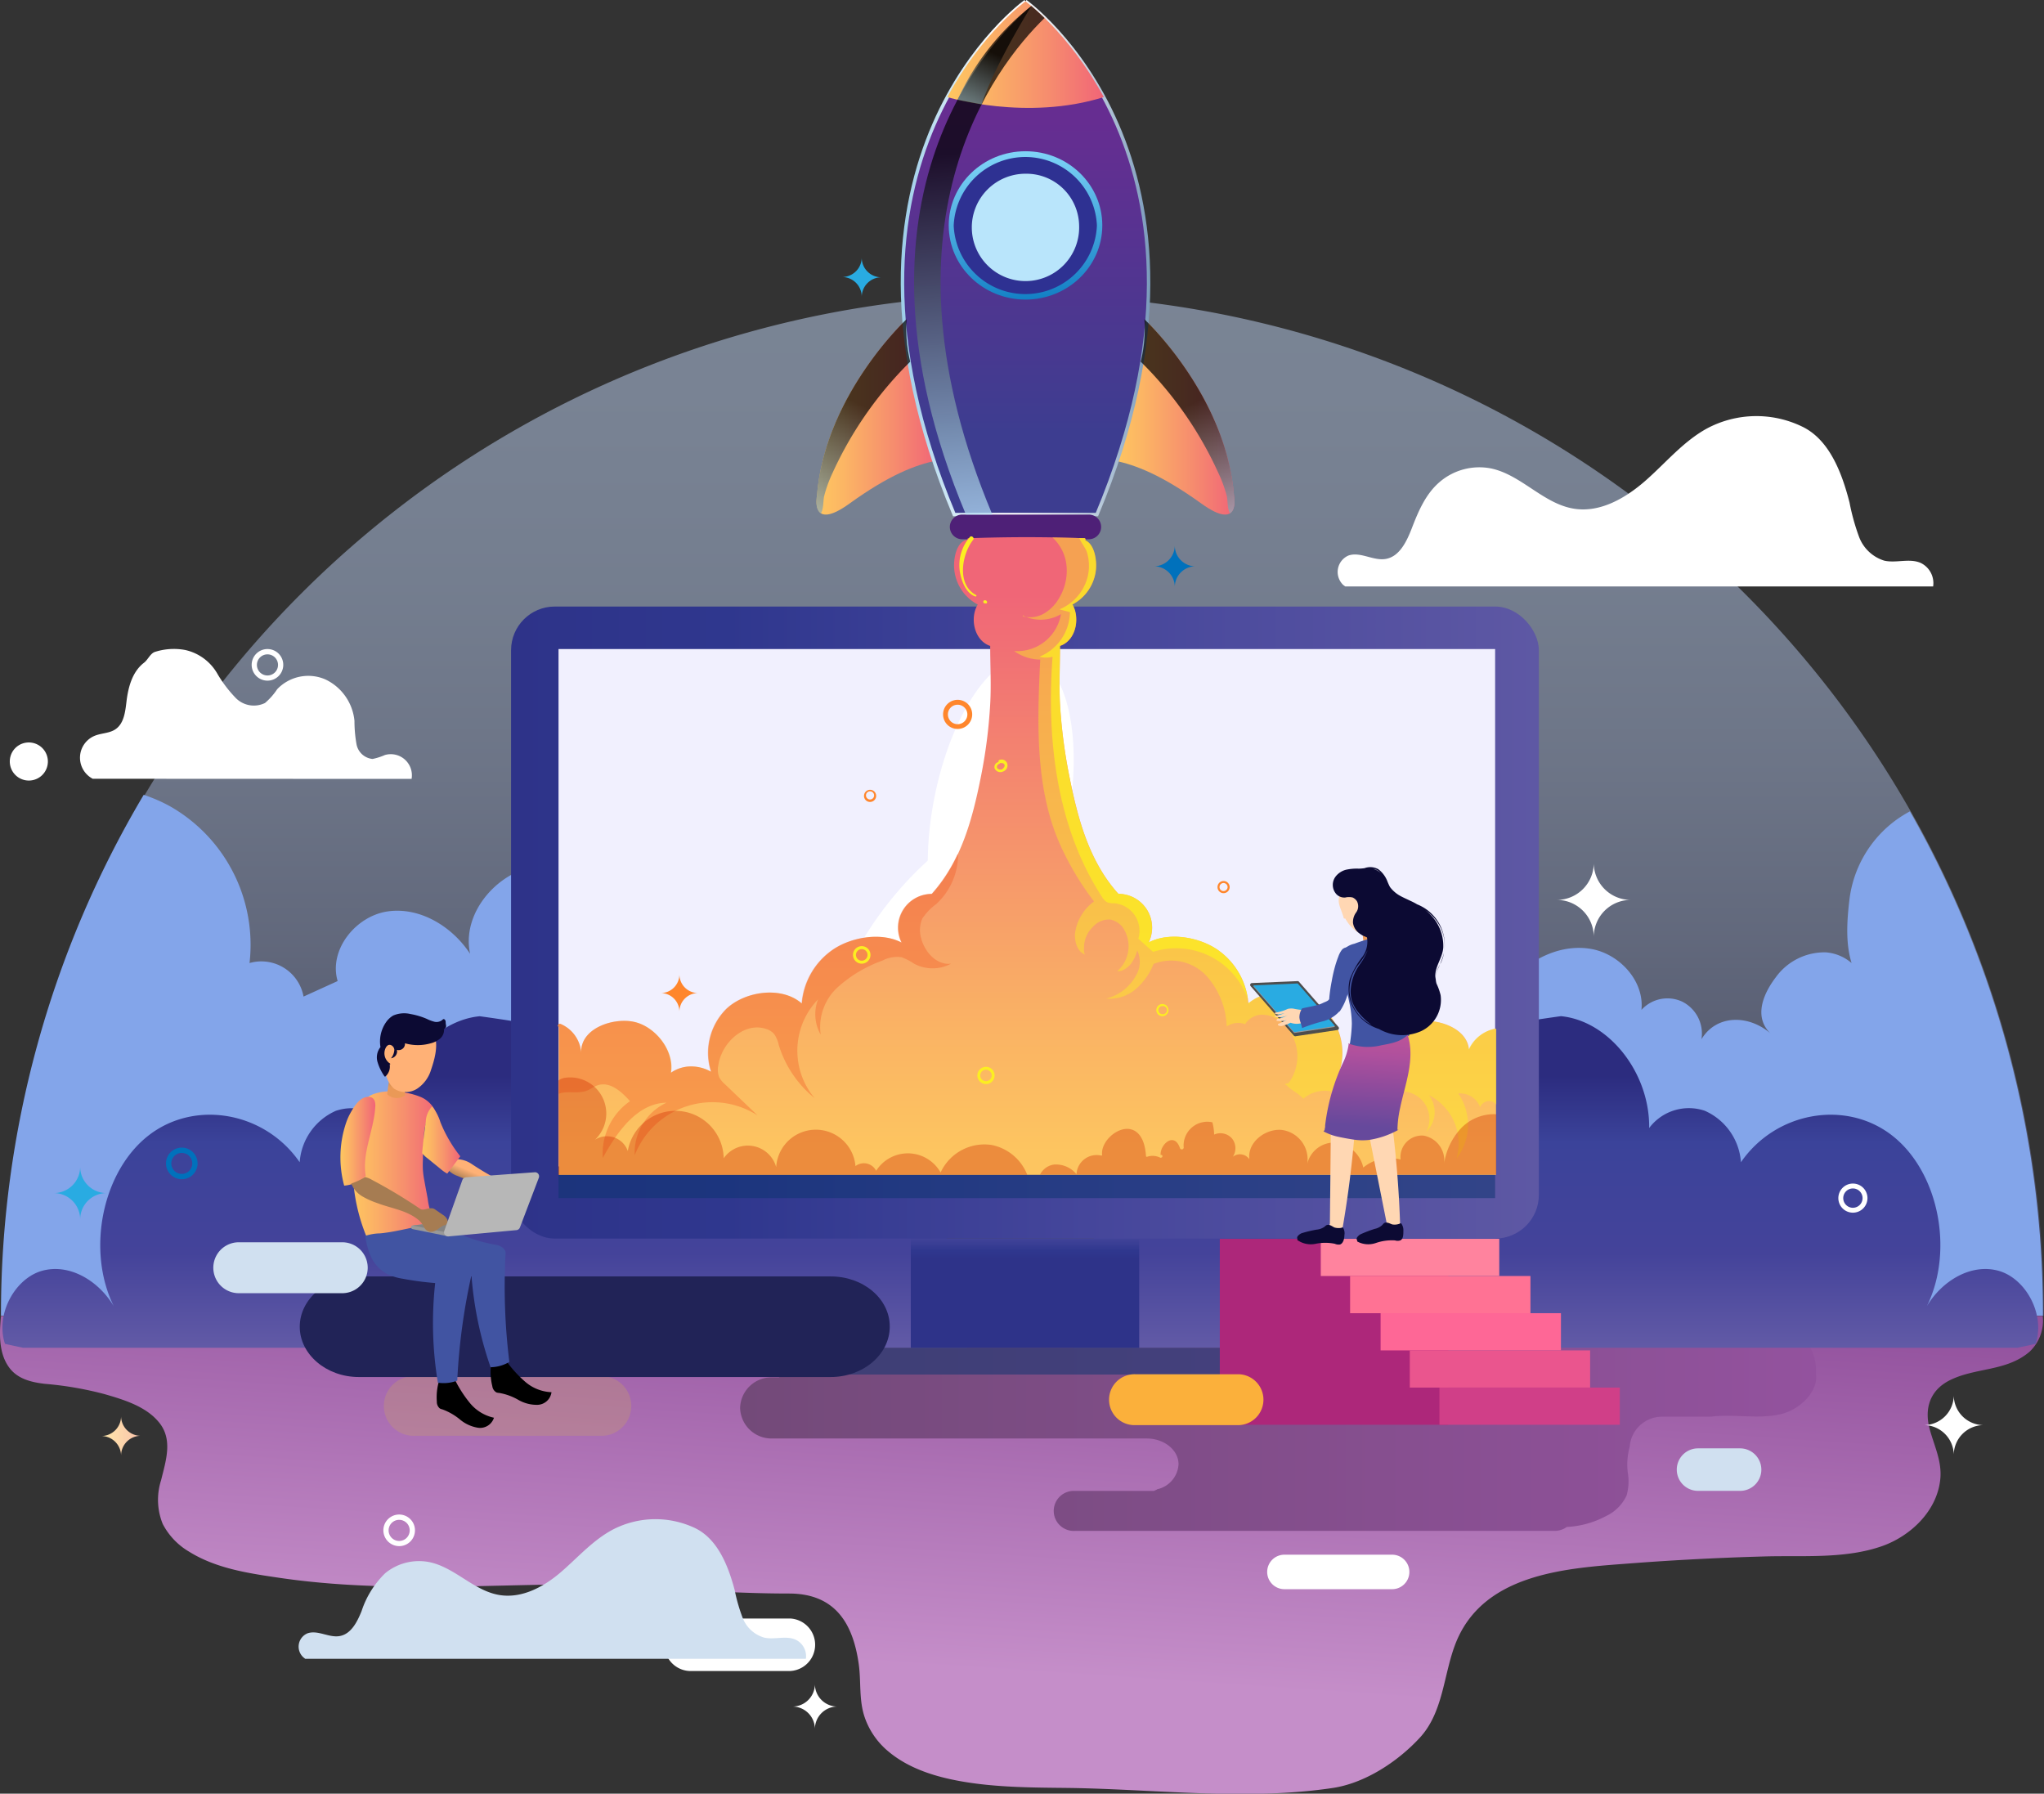 <svg xmlns="http://www.w3.org/2000/svg" xmlns:xlink="http://www.w3.org/1999/xlink" viewBox="0 0 296.28 259.97"><rect x="0" y="0" width="296.28" height="259.97" fill="#333333" stroke="none"/><defs><style>.cls-1{isolation:isolate;}.cls-2{opacity:0.48;fill:url(#linear-gradient);}.cls-3{fill:#83a5ea;}.cls-4{fill:url(#linear-gradient-2);}.cls-5{fill:url(#linear-gradient-3);}.cls-6{fill:url(#linear-gradient-4);}.cls-7{fill:url(#linear-gradient-5);}.cls-8{fill:#fff;}.cls-9{fill:#c69c6d;opacity:0.35;}.cls-10{fill:#29abe2;}.cls-11{fill:#0071bc;}.cls-12{fill:url(#linear-gradient-6);}.cls-13{fill:#d0e0f0;}.cls-14{fill:url(#linear-gradient-7);}.cls-15{fill:#0d3570;opacity:0.52;}.cls-16{fill:url(#linear-gradient-8);}.cls-17{fill:#f1f0fe;}.cls-18{fill:#212357;}.cls-19{fill:#4154a2;}.cls-20{fill:url(#New_Gradient_Swatch_4);}.cls-21{fill:url(#New_Gradient_Swatch_copy_6);}.cls-22{fill:url(#New_Gradient_Swatch_copy_6-2);}.cls-23{fill:url(#New_Gradient_Swatch_copy_6-3);}.cls-24{fill:url(#New_Gradient_Swatch_5);}.cls-25{fill:#ffb176;}.cls-26{fill:#0c0a33;}.cls-27{fill:#999;}.cls-28{fill:#848484;}.cls-29{fill:url(#New_Gradient_Swatch_4-2);}.cls-30{fill:#b7b7b7;}.cls-31{fill:#ad277a;}.cls-32{fill:#ff839e;}.cls-33{fill:#ff7294;}.cls-34{fill:#fe6796;}.cls-35{fill:#ea558e;}.cls-36{fill:#d03f88;}.cls-37{fill:#fbb03b;}.cls-38,.cls-39{mix-blend-mode:multiply;}.cls-38{fill:url(#radial-gradient);}.cls-39{fill:url(#radial-gradient-2);}.cls-40{fill:url(#New_Gradient_Swatch_copy_6-4);}.cls-41{fill:url(#New_Gradient_Swatch_copy_6-5);}.cls-42{stroke-miterlimit:10;stroke-width:0.5px;fill:url(#linear-gradient-9);stroke:url(#Sky_8);}.cls-43{fill:url(#linear-gradient-10);}.cls-44{fill:#4e2077;}.cls-45{fill:url(#New_Gradient_Swatch_copy_6-6);}.cls-46{fill:#2e3192;}.cls-47{fill:#b9e5fb;}.cls-48,.cls-49,.cls-50,.cls-51{mix-blend-mode:screen;opacity:0.71;}.cls-48{fill:url(#linear-gradient-11);}.cls-49{fill:url(#linear-gradient-12);}.cls-50{fill:url(#linear-gradient-13);}.cls-51{fill:url(#linear-gradient-14);}.cls-52{fill:url(#linear-gradient-15);}.cls-53{opacity:0.43;}.cls-54,.cls-59{fill:#fcee21;}.cls-55{fill:#f15a24;}.cls-55,.cls-57{opacity:0.37;}.cls-56{fill:#ff862c;}.cls-57{fill:#ce2c00;}.cls-58{fill:none;}.cls-59{opacity:0.74;}.cls-60{fill:#4d4d4d;}.cls-61{fill:url(#New_Gradient_Swatch_3);}.cls-62{fill:#ffd7b3;}.cls-63{fill:url(#New_Gradient_Swatch_5-2);}.cls-64{fill:#4154a3;}.cls-65{fill:url(#linear-gradient-16);}</style><linearGradient id="linear-gradient" x1="148.28" y1="23.25" x2="148.28" y2="217.74" gradientUnits="userSpaceOnUse"><stop offset="0.02" stop-color="#c7ddff"/><stop offset="0.17" stop-color="#c4d9fc"/><stop offset="0.31" stop-color="#bacef2"/><stop offset="0.45" stop-color="#aabbe1"/><stop offset="0.58" stop-color="#93a1ca"/><stop offset="0.71" stop-color="#757fac"/><stop offset="0.84" stop-color="#515588"/><stop offset="0.96" stop-color="#26255d"/><stop offset="1" stop-color="#1a1751"/></linearGradient><linearGradient id="linear-gradient-2" x1="144.67" y1="242.31" x2="148.6" y2="184.05" gradientUnits="userSpaceOnUse"><stop offset="0" stop-color="#c58ec9"/><stop offset="1" stop-color="#93529e"/></linearGradient><linearGradient id="linear-gradient-3" x1="107.28" y1="206.95" x2="263.27" y2="206.95" gradientUnits="userSpaceOnUse"><stop offset="0" stop-color="#734a79"/><stop offset="1" stop-color="#93529e"/></linearGradient><linearGradient id="linear-gradient-4" x1="224.79" y1="155.95" x2="224.79" y2="201.84" gradientUnits="userSpaceOnUse"><stop offset="0" stop-color="#2c2c7f"/><stop offset="0.21" stop-color="#3b439a"/><stop offset="0.56" stop-color="#44439a"/><stop offset="1" stop-color="#7065ac"/></linearGradient><linearGradient id="linear-gradient-5" x1="71" y1="155.95" x2="71" y2="201.84" xlink:href="#linear-gradient-4"/><linearGradient id="linear-gradient-6" x1="14.68" y1="208.1" x2="20.41" y2="208.1" gradientUnits="userSpaceOnUse"><stop offset="0" stop-color="#ffe8ab"/><stop offset="1" stop-color="#f9c2ab"/></linearGradient><linearGradient id="linear-gradient-7" x1="148.57" y1="182.54" x2="148.57" y2="176.51" gradientUnits="userSpaceOnUse"><stop offset="0" stop-color="#2e3389"/><stop offset="0.21" stop-color="#2f378e"/><stop offset="0.56" stop-color="#45469b"/><stop offset="1" stop-color="#5e58a4"/></linearGradient><linearGradient id="linear-gradient-8" x1="74.08" y1="133.71" x2="223.07" y2="133.71" xlink:href="#linear-gradient-7"/><linearGradient id="New_Gradient_Swatch_4" x1="-21884.43" y1="170.51" x2="-21883.76" y2="172.07" gradientTransform="matrix(-1, 0, 0, 1, -21814.51, 0)" gradientUnits="userSpaceOnUse"><stop offset="0" stop-color="#ffb176"/><stop offset="1" stop-color="#a67c52"/></linearGradient><linearGradient id="New_Gradient_Swatch_copy_6" x1="50.93" y1="168.62" x2="63.24" y2="168.62" gradientUnits="userSpaceOnUse"><stop offset="0" stop-color="#fec660"/><stop offset="0.22" stop-color="#fcb664"/><stop offset="0.64" stop-color="#f68d6e"/><stop offset="1" stop-color="#f16577"/></linearGradient><linearGradient id="New_Gradient_Swatch_copy_6-2" x1="49.34" y1="165.36" x2="54.4" y2="165.36" xlink:href="#New_Gradient_Swatch_copy_6"/><linearGradient id="New_Gradient_Swatch_copy_6-3" x1="61.18" y1="165.23" x2="66.72" y2="165.23" xlink:href="#New_Gradient_Swatch_copy_6"/><linearGradient id="New_Gradient_Swatch_5" x1="-21872" y1="157.93" x2="-21872.55" y2="155.92" gradientTransform="matrix(-1, 0, 0, 1, -21814.51, 0)" gradientUnits="userSpaceOnUse"><stop offset="0" stop-color="#ea9957"/><stop offset="0.97" stop-color="#a97c50"/></linearGradient><linearGradient id="New_Gradient_Swatch_4-2" x1="-21639.65" y1="1052.82" x2="-21638.46" y2="1055.6" gradientTransform="matrix(-1, 0.08, 0.08, 1, -21598.19, 795.28)" xlink:href="#New_Gradient_Swatch_4"/><radialGradient id="radial-gradient" cx="-8284.07" cy="28892.44" r="27.41" gradientTransform="matrix(0.16, -0.81, 0.35, 0.07, -8695.53, -8610.94)" gradientUnits="userSpaceOnUse"><stop offset="0" stop-color="#2e3192"/><stop offset="0.26" stop-color="#7274b6"/><stop offset="0.52" stop-color="#afb0d5"/><stop offset="0.73" stop-color="#dadbec"/><stop offset="0.9" stop-color="#f5f5fa"/><stop offset="1" stop-color="#fff"/></radialGradient><radialGradient id="radial-gradient-2" cx="-3534.16" cy="24171.81" r="27.41" gradientTransform="matrix(0.52, -0.65, 0.28, 0.22, -4789.99, -7562.67)" xlink:href="#radial-gradient"/><linearGradient id="New_Gradient_Swatch_copy_6-4" x1="118.35" y1="60.43" x2="135.75" y2="60.43" xlink:href="#New_Gradient_Swatch_copy_6"/><linearGradient id="New_Gradient_Swatch_copy_6-5" x1="161.55" y1="60.43" x2="178.95" y2="60.43" xlink:href="#New_Gradient_Swatch_copy_6"/><linearGradient id="linear-gradient-9" x1="148.65" y1="16.64" x2="148.65" y2="62.69" gradientUnits="userSpaceOnUse"><stop offset="0.02" stop-color="#662d91"/><stop offset="1" stop-color="#3d3d90"/></linearGradient><linearGradient id="Sky_8" x1="130.56" y1="37.41" x2="166.73" y2="37.41" gradientUnits="userSpaceOnUse"><stop offset="0" stop-color="#9ccde9"/><stop offset="0.39" stop-color="#fff"/><stop offset="0.48" stop-color="#f9fafc"/><stop offset="0.59" stop-color="#e8edf3"/><stop offset="0.73" stop-color="#cbd8e4"/><stop offset="0.87" stop-color="#a4bad0"/><stop offset="1" stop-color="#7a9abb"/></linearGradient><linearGradient id="linear-gradient-10" x1="147.68" y1="21.83" x2="149.93" y2="47.1" gradientUnits="userSpaceOnUse"><stop offset="0.02" stop-color="#7ed3f7"/><stop offset="1" stop-color="#0071bc"/></linearGradient><linearGradient id="New_Gradient_Swatch_copy_6-6" x1="137.32" y1="7.92" x2="159.98" y2="7.92" xlink:href="#New_Gradient_Swatch_copy_6"/><linearGradient id="linear-gradient-11" x1="146.42" y1="76.26" x2="141.85" y2="21.92" gradientUnits="userSpaceOnUse"><stop offset="0.02" stop-color="#b9e5fb"/><stop offset="1"/></linearGradient><linearGradient id="linear-gradient-12" x1="138.81" y1="19.27" x2="144.13" y2="7.7" xlink:href="#linear-gradient-11"/><linearGradient id="linear-gradient-13" x1="115.8" y1="80.13" x2="125.53" y2="58.99" xlink:href="#linear-gradient-11"/><linearGradient id="linear-gradient-14" x1="-18754.01" y1="80.13" x2="-18744.28" y2="58.99" gradientTransform="matrix(-1, 0, 0, 1, -18572.52, 0)" xlink:href="#linear-gradient-11"/><linearGradient id="linear-gradient-15" x1="148.84" y1="167.03" x2="148.84" y2="86.25" gradientUnits="userSpaceOnUse"><stop offset="0" stop-color="#fdc560"/><stop offset="0.22" stop-color="#fab364"/><stop offset="0.65" stop-color="#f48a6e"/><stop offset="1" stop-color="#f06677"/></linearGradient><linearGradient id="New_Gradient_Swatch_3" x1="-20019.02" y1="154.86" x2="-20017.43" y2="160.54" gradientTransform="matrix(-1, 0, 0, 1, -19928.97, 11.51)" gradientUnits="userSpaceOnUse"><stop offset="0" stop-color="#29abe2"/><stop offset="1" stop-color="#1b1464"/></linearGradient><linearGradient id="New_Gradient_Swatch_5-2" x1="-3631.46" y1="336.7" x2="-3631.63" y2="333.91" gradientTransform="translate(3844.87 218.65) rotate(6.6)" xlink:href="#New_Gradient_Swatch_5"/><linearGradient id="linear-gradient-16" x1="197.98" y1="163.28" x2="198.81" y2="150.25" gradientUnits="userSpaceOnUse"><stop offset="0" stop-color="#66499c"/><stop offset="0.45" stop-color="#8f4b9c"/><stop offset="0.8" stop-color="#af509d"/><stop offset="1" stop-color="#ba5399"/></linearGradient></defs><g class="cls-1"><g id="Layer_2" data-name="Layer 2"><g id="Layer_1-2" data-name="Layer 1"><path class="cls-2" d="M148.28,42.71a148,148,0,0,0-148,148h296A148,148,0,0,0,148.28,42.71Z"/><path class="cls-3" d="M276.84,117.6a17.75,17.75,0,0,0-1.82,1.12,16.8,16.8,0,0,0-6.93,11.57c-.38,3.15-.59,6.42.3,9.29a6.47,6.47,0,0,0-3.73-1.55,8.7,8.7,0,0,0-7.24,3.59c-2.15,2.82-3.2,6.17-.48,8.44-3.13-3-8.06-3.17-10.31.56a5.18,5.18,0,0,0-2.78-5.44,5.08,5.08,0,0,0-5.92,1.19c.43-4.19-3.17-8.12-7.32-8.84s-8.44,1.25-11.31,4.33a8.12,8.12,0,0,0-2.4,4.51,4.12,4.12,0,0,0,2.23,4.3c-.48,3-.86,5.36-1.33,8.33-1.23,7.72-2.46,15.62-1.06,23.31a34.49,34.49,0,0,0,2.68,8.39h76.71A147.34,147.34,0,0,0,276.84,117.6Z"/><path class="cls-3" d="M29,190.7a20.72,20.72,0,0,0,1.4-2.06c2.07-3.59,2.87-8.07,1.41-11.95a20.07,20.07,0,0,0,23.42-3.33c3.45-3.5,5.45-8.17,8.53-12a5.09,5.09,0,0,1,2.17-1.79c1.5-.52,3.11.29,4.5,1.07,5,2.81,10.41,5.6,16.1,5.07,7.29-.68,13.3-7.14,14.48-14.36s-1.94-14.73-7.16-19.86c-4.24-4.17-10.24-7-16.09-6s-10.87,6.94-9.62,12.75c-2.58-3.94-7.23-6.8-11.9-6.15s-8.63,5.58-7.3,10.1L44,144.44a6.22,6.22,0,0,0-7.83-4.86,23.1,23.1,0,0,0-11.54-22.73,22.66,22.66,0,0,0-3.8-1.65A147.39,147.39,0,0,0,.14,190.7Z"/><path class="cls-4" d="M1.3,198.16c1.23,1.73,3.32,2.19,5.22,2.41a49.74,49.74,0,0,1,8.64,1.49c2.65.77,5.9,1.72,7.81,4,2.15,2.51,1.08,5.61.38,8.48a9.27,9.27,0,0,0,.24,6.34,10,10,0,0,0,3.8,4c4,2.5,8.81,3.17,13.29,3.83,12.11,1.76,24.38,1.26,36.57,1s24.89,1.25,37.12,1.25c6.82,0,9.27,4.51,10.09,10.12.39,2.65,0,5.35.91,7.91a11.12,11.12,0,0,0,3,4.51c3,2.71,6.95,3.95,10.74,4.64,5.23.95,10.65.94,15.93,1,12.57.19,25.7,1.86,38.15,0,4.5-.67,9.25-3.64,12.62-7.29s3.42-9,5.1-13.45c3.95-10.49,16.38-11.12,25.43-11.81q9.6-.73,19.24-1c5.67-.18,11.82.41,17.28-1.52,4-1.43,7.93-5,8.39-9.72.24-2.5-.81-4.64-1.48-7-.94-3.21,0-5.89,2.89-7.32,3.73-1.85,8.21-1.25,11.54-4.13a6.19,6.19,0,0,0,1.9-5.17H.14C-.07,193-.27,196,1.3,198.16Z"/><path class="cls-5" d="M111.9,199.63h1c.72-.6,1.28-1.14,1.17-1.38-.39-.84.82-1.28,1.63-1.92a5.68,5.68,0,0,1,3.39-1.28q20.37-.6,40.76-1,12-.24,24-.43l39.44-.67a6.5,6.5,0,0,1,3.43-1h29.95a6.58,6.58,0,0,1,6.56,6.56h0q0,.32,0,.63c.35,2.59-2.4,5.25-5.27,5.86-3.26.7-6.67-.1-10,.33h-7a4.69,4.69,0,0,0-4.73,4.35,9.58,9.58,0,0,0-.28,3.75,7.54,7.54,0,0,1-.17,3.31,6.16,6.16,0,0,1-3,3,13.42,13.42,0,0,1-5.67,1.57,3,3,0,0,1-1.77.57H155.81a2.9,2.9,0,1,1,0-5.79h11.46c.13-.1.34-.12.45-.24a3.93,3.93,0,0,0,3.11-3.63c0-2.05-2.08-3.73-4.61-3.73H111.9a4.55,4.55,0,0,1-4.62-4.45h0A4.55,4.55,0,0,1,111.9,199.63Z"/><path class="cls-6" d="M292.45,195.34c.87-.19,1.75-.37,2.62-.57,1.42-4.31-1.46-9.48-5.36-10.58s-8.13,1.33-10.41,5.12c4-8.11,1.66-19.55-5.07-24.76s-16.84-3.41-21.88,3.9a8.82,8.82,0,0,0-5.24-7.46,7.19,7.19,0,0,0-8.06,2.5c.1-8-5.83-15.53-12.79-16.21-12.46,1.72-25.49,4.3-35.7,12.71-3.28,2.71-6.2,6-9.72,8.34-5,3.28-10.93,4.24-16.26,6.83s-10.47,7.8-10.44,14.44a12.13,12.13,0,0,0,1.45,5.74Z"/><path class="cls-7" d="M3.34,195.34c-.87-.19-1.75-.37-2.62-.57-1.42-4.31,1.46-9.48,5.36-10.58s8.13,1.33,10.41,5.12c-4-8.11-1.66-19.55,5.07-24.76s16.84-3.41,21.88,3.9A8.82,8.82,0,0,1,48.68,161a7.19,7.19,0,0,1,8.06,2.5c-.1-8,5.83-15.53,12.79-16.21C82,149,95,151.58,105.23,160c3.29,2.71,6.2,6,9.72,8.34,5,3.28,10.93,4.24,16.26,6.83s10.47,7.8,10.44,14.44a12.13,12.13,0,0,1-1.45,5.74Z"/><path class="cls-8" d="M186.18,225.33h15.61a2.49,2.49,0,1,1,0,5H186.18a2.49,2.49,0,0,1,0-5Z"/><path class="cls-9" d="M60.18,199.45h27.2a4.33,4.33,0,0,1,0,8.65H60.18a4.33,4.33,0,1,1,0-8.65Z"/><path class="cls-10" d="M127.76,40.19A2.85,2.85,0,0,0,124.91,43a2.86,2.86,0,0,0-2.85-2.85,2.85,2.85,0,0,0,2.85-2.85A2.84,2.84,0,0,0,127.76,40.19Z"/><path class="cls-11" d="M173.29,82.08a3,3,0,0,0-3,3,3,3,0,0,0-3.05-3,3.05,3.05,0,0,0,3.05-3A3,3,0,0,0,173.29,82.08Z"/><path class="cls-8" d="M287.54,206.55a4.34,4.34,0,0,0-4.34,4.35,4.35,4.35,0,0,0-4.35-4.35,4.34,4.34,0,0,0,4.35-4.34A4.34,4.34,0,0,0,287.54,206.55Z"/><path class="cls-8" d="M121.39,247.34a3.26,3.26,0,0,0-3.27,3.26,3.26,3.26,0,0,0-3.26-3.26,3.26,3.26,0,0,0,3.26-3.26A3.26,3.26,0,0,0,121.39,247.34Z"/><path class="cls-12" d="M20.41,208.1A2.87,2.87,0,0,0,17.55,211a2.88,2.88,0,0,0-2.87-2.87,2.87,2.87,0,0,0,2.87-2.86A2.86,2.86,0,0,0,20.41,208.1Z"/><path class="cls-8" d="M236.38,130.43a5.36,5.36,0,0,0-5.36,5.36,5.36,5.36,0,0,0-5.36-5.36,5.36,5.36,0,0,0,5.36-5.36A5.36,5.36,0,0,0,236.38,130.43Z"/><path class="cls-10" d="M15.44,172.92a3.82,3.82,0,0,0-3.82,3.82,3.82,3.82,0,0,0-3.82-3.82,3.82,3.82,0,0,0,3.82-3.82A3.82,3.82,0,0,0,15.44,172.92Z"/><path class="cls-13" d="M255.31,213a3.08,3.08,0,0,1-3.08,3.08h-6.1a3.08,3.08,0,1,1,0-6.16h6.1A3.09,3.09,0,0,1,255.31,213Z"/><rect class="cls-14" x="132.02" y="179.51" width="33.11" height="15.83"/><rect class="cls-15" x="119.94" y="195.34" width="57.27" height="3.88"/><rect class="cls-16" x="74.08" y="87.91" width="148.98" height="91.6" rx="6.33"/><rect class="cls-17" x="80.96" y="94.07" width="135.76" height="74.99"/><rect class="cls-15" x="80.96" y="169.1" width="135.76" height="4.55"/><path class="cls-8" d="M266.47,173.65a2.11,2.11,0,1,1,2.11,2.11A2.11,2.11,0,0,1,266.47,173.65Zm.71,0a1.4,1.4,0,1,0,1.4-1.4A1.4,1.4,0,0,0,267.18,173.65Z"/><path class="cls-8" d="M36.48,96.36a2.29,2.29,0,1,1,2.29,2.29A2.29,2.29,0,0,1,36.48,96.36Zm.76,0a1.53,1.53,0,1,0,1.53-1.52A1.53,1.53,0,0,0,37.24,96.36Z"/><path class="cls-8" d="M55.57,221.8a2.29,2.29,0,1,1,2.29,2.29A2.3,2.3,0,0,1,55.57,221.8Zm.76,0a1.53,1.53,0,1,0,1.53-1.52A1.53,1.53,0,0,0,56.33,221.8Z"/><path class="cls-11" d="M24.06,168.62a2.29,2.29,0,1,1,2.29,2.29A2.3,2.3,0,0,1,24.06,168.62Zm.77,0a1.52,1.52,0,1,0,1.52-1.52A1.52,1.52,0,0,0,24.83,168.62Z"/><path class="cls-18" d="M120.43,185H52c-4.7,0-8.55,3.28-8.55,7.29h0c0,4,3.85,7.29,8.55,7.29h68.42c4.7,0,8.55-3.28,8.55-7.29h0C129,188.24,125.13,185,120.43,185Z"/><path d="M73.31,197.15a17.69,17.69,0,0,0,2.81,3.11,6.2,6.2,0,0,0,3.82,1.52,2.11,2.11,0,0,1-2,1.83,5.34,5.34,0,0,1-2.81-.72,8.4,8.4,0,0,0-2.75-1,1.85,1.85,0,0,1-.41-.07,1.22,1.22,0,0,1-.61-.92,8.49,8.49,0,0,1-.19-3,3.39,3.39,0,0,0,1.94-.3C73.25,197.58,73.43,197.14,73.31,197.15Z"/><path class="cls-19" d="M57,178.42a9.76,9.76,0,0,0,1.38,3.29,5.55,5.55,0,0,0,2.77,2.17,8.2,8.2,0,0,0,2.42.3,46.35,46.35,0,0,0,4.71-.18,52.6,52.6,0,0,0,2.83,14.16,5.45,5.45,0,0,0,2.72-.77,88.57,88.57,0,0,1-.54-15.78c0-.65-.75-1.08-1.39-1.19a22.92,22.92,0,0,1-9.3-3.83A12.66,12.66,0,0,1,57,178.42Z"/><path d="M65.85,199.79a17.73,17.73,0,0,0,2.24,3.53,6.2,6.2,0,0,0,3.51,2.16,2.11,2.11,0,0,1-2.26,1.46,5.37,5.37,0,0,1-2.65-1.19,8.64,8.64,0,0,0-2.54-1.47,1.82,1.82,0,0,1-.39-.14,1.23,1.23,0,0,1-.44-1,8.25,8.25,0,0,1,.32-3,3.31,3.31,0,0,0,2,0C65.72,200.2,66,199.79,65.85,199.79Z"/><path class="cls-19" d="M52.92,178.55a9.82,9.82,0,0,0,.8,3.47,5.45,5.45,0,0,0,2.36,2.61,8.17,8.17,0,0,0,2.33.71,43.26,43.26,0,0,0,4.67.62,53,53,0,0,0,.39,14.44,5.52,5.52,0,0,0,2.81-.3,89.44,89.44,0,0,1,2.14-15.64c.16-.63-.55-1.2-1.16-1.41a22.7,22.7,0,0,1-8.51-5.36A12.54,12.54,0,0,1,52.92,178.55Z"/><path class="cls-20" d="M66.16,168a4.09,4.09,0,0,1,2.25.73,40.83,40.83,0,0,0,6.46,3.51,10.64,10.64,0,0,1-2.53.86,17.85,17.85,0,0,0-2.44-1.3c-1.19-.5-2.42-.87-3.6-1.37a3.16,3.16,0,0,1-1.54-1.11C65.09,168.76,65.52,168,66.16,168Z"/><path class="cls-21" d="M63.24,161.38A4.11,4.11,0,0,0,61,159a10.18,10.18,0,0,0-3.28-.75,7.6,7.6,0,0,0-3.36.25,3.64,3.64,0,0,0-1.83,1.25,6.79,6.79,0,0,0-.89,2.15,20.82,20.82,0,0,0-.68,5.83c0,.86.11,1.73.19,2.59A26.54,26.54,0,0,0,53,178.92a.83.83,0,0,0,.09.16,7.18,7.18,0,0,1,2-.32c2.73-.25,5.38-1.17,8.13-1.35A9.25,9.25,0,0,1,62,173.75c-.16-.86-.33-1.73-.48-2.59a12.46,12.46,0,0,1-.22-1.61,13.83,13.83,0,0,1,0-1.44c0-1.13.08-2.27.16-3.4a6.25,6.25,0,0,1,.63-2.77A1,1,0,0,1,63.24,161.38Z"/><path class="cls-22" d="M53.66,159a.87.87,0,0,1,.65.58,2.16,2.16,0,0,1,.08.91c-.21,3.36-1.94,6.62-1.38,9.94a5,5,0,0,1-3.12,1.41,15.65,15.65,0,0,1,.29-9.14,8.41,8.41,0,0,1,.61-1.37C51.44,160.15,52.36,158.77,53.66,159Z"/><path class="cls-23" d="M62.64,160.36a6.88,6.88,0,0,1,1.2,2.29,19.85,19.85,0,0,0,2.88,4.94l-1.89,2.51a5.13,5.13,0,0,1-.9-.62l-2-1.63a4.16,4.16,0,0,1-.74-.71c.09-1,.19-2,.32-3q.09-.78.21-1.56A3.35,3.35,0,0,1,62.64,160.36Z"/><path class="cls-24" d="M58.72,158.76a7.07,7.07,0,0,1,0-1.72c0,.18-1.34-.62-1.44-.77s-.1-.66-.43-.51c-.5.25-.68,2.41-.71,2.85A2.05,2.05,0,0,0,58.72,158.76Z"/><path class="cls-25" d="M62.48,155.05a5,5,0,0,1-2,2.73,3.09,3.09,0,0,1-3.37,0,3.85,3.85,0,0,1-1.22-2.39,8.13,8.13,0,0,1,.61-5.64,4.05,4.05,0,0,1,1-1.23,3.69,3.69,0,0,1,4.16-.13C64,149.87,63.21,152.93,62.48,155.05Z"/><path class="cls-26" d="M64.36,149.18a1.64,1.64,0,0,1-.57,1.35,3.38,3.38,0,0,1-1.35.68,6.79,6.79,0,0,1-3.74,0,.91.91,0,0,1-1.17.95,1,1,0,0,1-.85,1.22,2.13,2.13,0,0,0,.48-1.2c0-.44-.47-.88-.88-.71a.87.87,0,0,0-.35.36,1.77,1.77,0,0,0,.52,2.26c.06,0,.13.1.11.16s-.15,0-.08,0a1.89,1.89,0,0,1-.63,1.78s-.05,0-.08,0a.08.08,0,0,1-.05-.05,7.11,7.11,0,0,1-1-2.07,2.38,2.38,0,0,1,.43-2.15,4.91,4.91,0,0,1,.84-3.65,3.24,3.24,0,0,1,1-.92,4,4,0,0,1,2.52-.22,10.6,10.6,0,0,1,2.35.7,5.6,5.6,0,0,0,1.12.42,1.34,1.34,0,0,0,1.13-.26.46.46,0,0,1,.18-.13c.2,0,.32.24.31.45C64.62,148.74,64.83,148.79,64.36,149.18Z"/><path class="cls-27" d="M64.72,179.14l-4.92-1a.27.27,0,0,1,0-.53l12.48-1.5a.26.26,0,0,1,.19,0l2.16,1.57a.27.27,0,0,1-.13.49l-9.72.91A.22.22,0,0,1,64.72,179.14Z"/><path class="cls-28" d="M72.3,176.12l-12.48,1.5,0,0h0l4.92,1h.08l9.72-.91.08,0-2.11-1.54A.26.26,0,0,0,72.3,176.12Z"/><path class="cls-29" d="M52.91,170.6a3.49,3.49,0,0,1,1,.4,74.17,74.17,0,0,1,7,4.21c.35.24.86,0,1.28-.07a1.65,1.65,0,0,1,.54,0,1.17,1.17,0,0,1,.43.22l1,.69a1.72,1.72,0,0,1,.68.71.6.6,0,0,1-.35.81c-.6.11-.93.65-1.51.86a1.38,1.38,0,0,1-.72.1,1.28,1.28,0,0,1-.8-.68,3.88,3.88,0,0,0-.62-.88c-1.71-1.54-4-1.78-6.18-2.61a11.62,11.62,0,0,1-2.2-1,3.86,3.86,0,0,1-1.55-1.82A9.6,9.6,0,0,0,52.91,170.6Z"/><path class="cls-30" d="M77.55,169.9l-10,.73a.61.61,0,0,0-.53.4l-2.62,7.37a.6.6,0,0,0,.63.8l9.82-.91a.6.6,0,0,0,.51-.38l2.74-7.2A.59.59,0,0,0,77.55,169.9Z"/><path class="cls-13" d="M34.61,180.05h15a3.69,3.69,0,0,1,0,7.38h-15a3.69,3.69,0,0,1,0-7.38Z"/><path class="cls-8" d="M99.93,234.58h14.61a3.81,3.81,0,0,1,0,7.61H99.93a3.81,3.81,0,0,1,0-7.61Z"/><rect class="cls-31" x="176.82" y="179.54" width="33.11" height="26.95" transform="translate(386.74 386.04) rotate(180)"/><rect class="cls-32" x="191.45" y="179.54" width="25.87" height="5.39" transform="translate(408.77 364.48) rotate(180)"/><rect class="cls-33" x="195.71" y="184.93" width="26.14" height="5.39" transform="translate(417.55 375.26) rotate(180)"/><rect class="cls-34" x="200.13" y="190.32" width="26.14" height="5.39" transform="translate(426.39 386.04) rotate(180)"/><rect class="cls-35" x="204.34" y="195.71" width="26.14" height="5.39" transform="translate(434.83 396.82) rotate(180)"/><rect class="cls-36" x="208.64" y="201.1" width="26.14" height="5.39" transform="translate(443.43 407.6) rotate(180)"/><path class="cls-37" d="M164.64,199.18h15a3.69,3.69,0,0,1,0,7.37h-15a3.69,3.69,0,1,1,0-7.37Z"/><path class="cls-38" d="M135.42,115.71c-2.41,12.32,0,23.15,5.27,24.19s11.59-8.1,14-20.42.05-23.14-5.27-24.19S137.83,103.4,135.42,115.71Z"/><path class="cls-39" d="M129,130.57c-7.84,9.8-10.77,20.48-6.54,23.87s14-1.8,21.87-11.6,10.78-20.48,6.54-23.87S136.88,120.77,129,130.57Z"/><path class="cls-40" d="M131.41,46.27s-11.87,11-13,25.64c0,0-1,5.21,4.72,1.08s9.58-5.62,12.61-6.23C135.75,66.76,130.57,50.61,131.41,46.27Z"/><path class="cls-41" d="M165.88,46.27s11.87,11,13,25.64c0,0,1,5.21-4.73,1.08s-9.57-5.62-12.6-6.23C161.55,66.76,166.72,50.61,165.88,46.27Z"/><path class="cls-42" d="M148.65.2S116.71,23,138.31,74.58H159C180.59,23,148.65.2,148.65.2"/><ellipse class="cls-43" cx="148.65" cy="32.67" rx="11.13" ry="10.75"/><path class="cls-44" d="M157.82,78.16H139.48a1.8,1.8,0,0,1-1.8-1.79h0a1.8,1.8,0,0,1,1.8-1.79h18.34a1.79,1.79,0,0,1,1.79,1.79h0A1.79,1.79,0,0,1,157.82,78.16Z"/><path class="cls-45" d="M160,14.07C154.88,4.66,148.65.2,148.65.2s-6.24,4.46-11.33,13.87C137.35,14.09,148.8,17.59,160,14.07Z"/><path class="cls-46" d="M159,32.69a10.39,10.39,0,0,1-20.76,0,10.39,10.39,0,0,1,20.76,0Z"/><path class="cls-47" d="M156.42,32.69a7.78,7.78,0,1,1-7.77-7.51A7.64,7.64,0,0,1,156.42,32.69Z"/><path class="cls-48" d="M151.41,2.61c-.78-.76-1.44-1.34-1.91-1.74-4.92,4.1-29,27.2-9.49,73.71h3.83C126.25,32.59,144.15,9.68,151.41,2.61Z"/><path class="cls-49" d="M149.5.87a36.69,36.69,0,0,0-10.7,13.59l3.49.66S143.64,10.49,149.5.87Z"/><path class="cls-50" d="M131.94,52.42a19.91,19.91,0,0,1-.53-6.15s-11.87,11-13,25.64c0,0-.37,1.87.58,2.48.4-.54.32-1.86.47-2.48a18.84,18.84,0,0,1,1.23-3.39A54.19,54.19,0,0,1,131.94,52.42Z"/><path class="cls-51" d="M165.35,52.42a19.3,19.3,0,0,0,.53-6.15s11.87,11,13,25.64c0,0,.36,1.87-.58,2.48-.41-.54-.33-1.86-.47-2.48a18.87,18.87,0,0,0-1.24-3.39A53.83,53.83,0,0,0,165.35,52.42Z"/><path class="cls-52" d="M216.85,149.1v21.18H81V148.85l.09,0-.08,0c-.3-.13-.06-.56.23-.45a4.91,4.91,0,0,1,3,4.2h0C84.09,149,89,147.43,92,148.12s5.79,4.12,5.27,7.36a5.17,5.17,0,0,1,2.49-.9,5.87,5.87,0,0,1,3.33.75,9,9,0,0,1,2.21-9.1c2.67-2.55,8-3.38,10.94-.79a10.47,10.47,0,0,1,4.55-7.83c2.62-1.77,6.94-2.56,9.91-1a4.89,4.89,0,0,1,4.38-7.05c4.26-4.72,5.9-10.93,7.12-17.07a74.74,74.74,0,0,0,1.33-10.43c.16-2.82,0-5.62,0-8.44-2.33-.78-3-4.06-1.8-6a6.42,6.42,0,0,1-3.4-5c-.17-1.44.21-4.13,1.93-4.42a.12.12,0,0,1,.1-.19c5.6-.2,11.2-.21,16.8,0,.18,0,.21.19.13.31,1.39.59,1.7,3,1.55,4.3a6.44,6.44,0,0,1-3.4,5c1.14,2,.52,5.24-1.8,6,0,2.82-.13,5.62,0,8.44A76.27,76.27,0,0,0,155,112.49c1.22,6.14,2.86,12.35,7.12,17.07a4.89,4.89,0,0,1,4.38,7.05c3-1.56,7.29-.77,9.92,1a10.46,10.46,0,0,1,4.54,7.83c3-2.59,8.27-1.76,11,.79a9,9,0,0,1,2.2,9.1,5.9,5.9,0,0,1,3.34-.75,5.17,5.17,0,0,1,2.49.9c-.52-3.24,2.22-6.65,5.26-7.36,2.79-.66,7.42.76,7.68,4a5.3,5.3,0,0,1,3.71-3,.19.19,0,0,1,.15,0Z"/><g class="cls-53"><path class="cls-54" d="M157.41,138.46a.84.84,0,0,1-.14-.06A.35.35,0,0,0,157.41,138.46Z"/><path class="cls-54" d="M216.73,149.12a.19.19,0,0,0-.15,0,5.3,5.3,0,0,0-3.71,3c-.26-3.23-4.89-4.65-7.68-4-3,.71-5.78,4.12-5.26,7.36a5.17,5.17,0,0,0-2.49-.9,5.9,5.9,0,0,0-3.34.75,9,9,0,0,0-2.2-9.1c-2.68-2.55-8-3.38-11-.79a10.46,10.46,0,0,0-4.54-7.83c-2.63-1.77-6.95-2.56-9.92-1a4.89,4.89,0,0,0-4.38-7.05c-4.26-4.72-5.9-10.93-7.12-17.07a76.27,76.27,0,0,1-1.33-10.43c-.16-2.82,0-5.62,0-8.44,2.32-.78,2.94-4.06,1.8-6a6.44,6.44,0,0,0,3.4-5c.15-1.33-.16-3.71-1.55-4.3.08-.12.05-.3-.13-.31-1.52-.06-3.05-.09-4.58-.12a6.43,6.43,0,0,1,2,3.74,7.62,7.62,0,0,1-1,5,6,6,0,0,1-2.17,2.26,4,4,0,0,1-2.65.53,5.81,5.81,0,0,0,5.06-.41A6.44,6.44,0,0,1,147,94.36a6.62,6.62,0,0,0,3.78,1.24c-.45,9.51-.81,19.51,3.44,28a41.19,41.19,0,0,0,4.36,7.05,6.86,6.86,0,0,0-2.76,4.66c-.08,1.22.37,2.67,1.5,3.06-.27-.2-.18-.88-.18-1.27a4.08,4.08,0,0,1,1.26-2.74,3.12,3.12,0,0,1,2.49-1.09,2.94,2.94,0,0,1,2.06,1.48,4.79,4.79,0,0,1-1,6c.69.13,1.6-.55,2-1.09a5.31,5.31,0,0,0,.89-1.91,3.87,3.87,0,0,1-.22,3.71,6.76,6.76,0,0,1-4.29,3.27,5.82,5.82,0,0,0,4.25-1.33,9.27,9.27,0,0,0,2.63-3.69,7,7,0,0,1,7.6,1.66,11.57,11.57,0,0,1,3,7.41,2.91,2.91,0,0,1,2.68-.34,2.92,2.92,0,0,1,2.6-1.37,4.55,4.55,0,0,1,2.79,1.15,6.57,6.57,0,0,1,.95,8.7c-.11.14-.36.08-.5.2s.1.14.13.13c.75.84,1.71,1.14,2.45,2a4.78,4.78,0,0,1,5.19-.69,8.61,8.61,0,0,1,3.84,3.89c1.1-1.84,2.5-3.81,4.61-4.21a4,4,0,0,1,4.18,5.82,4,4,0,0,0,.39-5.33,7.84,7.84,0,0,1,4,9.19,8,8,0,0,0,.26-9.43,3.07,3.07,0,0,1,3.17,2,1.4,1.4,0,0,1,1.53-.89,1.37,1.37,0,0,1,.81.51v-11Z"/><path class="cls-54" d="M148.25,89.23c0,.07.08.11.15.13a2.59,2.59,0,0,0,.4.09,3.62,3.62,0,0,1-.45-.2C148.41,89.21,148.26,89.16,148.25,89.23Z"/></g><path class="cls-55" d="M81,158.54a2.16,2.16,0,0,1,.49-.16c1.19-.21,2.47.13,3.59-.31.55-.21,1-.6,1.58-.78,1.75-.58,3.44.93,4.66,2.31a9.23,9.23,0,0,0-3.94,8.22c2.06-3.76,5-7.94,9.23-8A8,8,0,0,0,92,167.43a12.12,12.12,0,0,1,17.81-5.77l-4.71-4.5a3.77,3.77,0,0,1-.84-1,3,3,0,0,1-.15-1.71c.45-3.28,3.72-6.34,6.87-5.34a2.55,2.55,0,0,1,1.21.73,4.17,4.17,0,0,1,.68,1.57,15.88,15.88,0,0,0,5.21,7.75,10.71,10.71,0,0,1,.5-14.32,6,6,0,0,0,.38,5.12,7.82,7.82,0,0,1,2.45-6.86,19.54,19.54,0,0,1,6.48-3.87,4.57,4.57,0,0,1,2.81-.49,8.47,8.47,0,0,1,1.79.93,5.68,5.68,0,0,0,5.37,0c-2.06.27-3.84-1.68-4.34-3.7a4.16,4.16,0,0,1,.18-2.85,8.05,8.05,0,0,1,2-2.08,9.8,9.8,0,0,0,3.18-7.18l-.09-.08a23.37,23.37,0,0,1-3.77,5.78,4.89,4.89,0,0,0-4.38,7.05c-3-1.56-7.29-.77-9.91,1a10.47,10.47,0,0,0-4.55,7.83c-3-2.59-8.27-1.76-10.94.79a9,9,0,0,0-2.21,9.1,5.87,5.87,0,0,0-3.33-.75,5.17,5.17,0,0,0-2.49.9c.52-3.24-2.23-6.65-5.27-7.36s-7.86.9-7.69,4.48h0a4.91,4.91,0,0,0-3-4.2c-.29-.11-.53.32-.23.45l.08,0-.09,0Z"/><path class="cls-56" d="M136.7,103.54a2.11,2.11,0,1,1,2.1,2.11A2.1,2.1,0,0,1,136.7,103.54Zm.7,0a1.41,1.41,0,1,0,1.4-1.4A1.4,1.4,0,0,0,137.4,103.54Z"/><path class="cls-56" d="M125.24,115.36a.88.88,0,1,1,.88.87A.87.87,0,0,1,125.24,115.36Zm.29,0a.59.59,0,0,0,1.17,0,.59.59,0,1,0-1.17,0Z"/><path class="cls-54" d="M167.61,146.4a.88.88,0,1,1,.88.88A.88.88,0,0,1,167.61,146.4Zm.3,0a.58.58,0,0,0,.58.59.59.59,0,1,0,0-1.17A.58.58,0,0,0,167.91,146.4Z"/><path class="cls-54" d="M141.67,155.87a1.25,1.25,0,1,1,1.25,1.25A1.25,1.25,0,0,1,141.67,155.87Zm.42,0a.83.83,0,1,0,.83-.83A.83.83,0,0,0,142.09,155.87Z"/><path class="cls-54" d="M123.64,138.4a1.27,1.27,0,1,1,1.27,1.27A1.27,1.27,0,0,1,123.64,138.4Zm.43,0a.84.84,0,1,0,.84-.84A.84.84,0,0,0,124.07,138.4Z"/><path class="cls-56" d="M176.48,128.57a.88.88,0,1,1,.87.88A.87.87,0,0,1,176.48,128.57Zm.29,0a.58.58,0,0,0,.58.58.59.59,0,0,0,.59-.58.6.6,0,0,0-.59-.59A.59.59,0,0,0,176.77,128.57Z"/><path class="cls-56" d="M95.77,143.93a2.71,2.71,0,0,1,2.71,2.71,2.71,2.71,0,0,1,2.72-2.71,2.72,2.72,0,0,1-2.72-2.72A2.71,2.71,0,0,1,95.77,143.93Z"/><path class="cls-56" d="M197.23,139.34a1.79,1.79,0,0,1,1.79,1.78,1.78,1.78,0,0,1,1.78-1.78,1.78,1.78,0,0,1-1.78-1.78A1.79,1.79,0,0,1,197.23,139.34Z"/><path class="cls-57" d="M143.69,165.94a7,7,0,0,0-7.35,4,5.44,5.44,0,0,0-9.34-.25,2,2,0,0,0-3-.68,5.76,5.76,0,0,0-11.49.15,4.26,4.26,0,0,0-7.61-1.28A7,7,0,0,0,91,166.83a3.2,3.2,0,0,0-4.78-1.62,5.23,5.23,0,0,0-4.31-9,2.19,2.19,0,0,0-1,.41v13.65H148.9A7,7,0,0,0,143.69,165.94Z"/><path class="cls-57" d="M216.77,161.49a6.61,6.61,0,0,0-5.05,2.1,9.61,9.61,0,0,0-2.39,5,3.65,3.65,0,0,0-3-4,3.11,3.11,0,0,0-3.31,3.47,6,6,0,0,0-5.41,1.16,4.65,4.65,0,0,0-3.92-3.61,4,4,0,0,0-4.2,3.06,4.29,4.29,0,0,0-3.89-4.92c-2.38-.08-4.81,1.91-4.5,4.27a1.66,1.66,0,0,0-2.4-.36,2.25,2.25,0,0,0-.12-2.65,2.23,2.23,0,0,0-2.59-.57,7.09,7.09,0,0,0-.26-1.78,3.44,3.44,0,0,0-4.16,3.57.28.28,0,0,1-.54.16c-.82-2.39-2.88-.54-2.8,1l.12,0c.25.05.15.43-.07.39,0,0-.1.06-.12,0s0,0,0,0a2.47,2.47,0,0,0-1.89-.12c-.08,0-.15,0-.16-.12-.09-1.45-.54-3.44-2.18-3.86-1.94-.49-4.45,1.81-4.17,3.77h0s0,0,0,0h0a.1.1,0,0,1-.08,0v.05a2.92,2.92,0,0,0-3.64,2.69,3.83,3.83,0,0,0-3.29-1.4,2.68,2.68,0,0,0-2,1.46h66.14V161.5Z"/><path class="cls-58" d="M181,145.44l.09-.07a4.42,4.42,0,0,0-.15-.48A5.14,5.14,0,0,1,181,145.44Z"/><path class="cls-59" d="M157.69,83.45a6.94,6.94,0,0,1-4.12,4.87l1.52.4a7.1,7.1,0,0,1-4.44,6.47,3.9,3.9,0,0,0,1.92,0c-.89,12,.58,24.67,7.15,34.77a2,2,0,0,0,.81.83,2.94,2.94,0,0,0,1.07.13,4,4,0,0,1,3.4,5.13c.71.64,1.42,1.28,2.14,1.91a11,11,0,0,1,13.75,6.91,10.5,10.5,0,0,0-4.48-7.28c-2.63-1.77-6.95-2.56-9.92-1a4.89,4.89,0,0,0-4.38-7.05c-4.26-4.72-5.9-10.93-7.12-17.07a76.27,76.27,0,0,1-1.33-10.43c-.16-2.82,0-5.62,0-8.44,2.32-.78,2.94-4.06,1.8-6a6.44,6.44,0,0,0,3.4-5c.15-1.33-.16-3.71-1.55-4.3.08-.12.05-.3-.13-.31l-.74,0c.31.71,1,1.59,1.12,2.07A6.76,6.76,0,0,1,157.69,83.45Z"/><path class="cls-54" d="M181.13,145.65c0-.13,0-.25,0-.38l-.13.1C181.07,145.46,181.11,145.56,181.13,145.65Z"/><path class="cls-54" d="M141.46,86.23c-2.86-1.53-2-6-.39-8,.22-.28-.25-.67-.48-.4a6.21,6.21,0,0,0-1.48,4.87c.19,1.36.85,3.27,2.26,3.75A.11.11,0,0,0,141.46,86.23Z"/><path class="cls-54" d="M142.75,87c-.3,0-.29.47,0,.45h.09a.17.17,0,0,0,.24-.14A.3.3,0,0,0,142.75,87Z"/><path class="cls-54" d="M146,110.67a.85.85,0,0,0-1.16-.51.21.21,0,0,0-.09.29.72.72,0,0,0-.58.91.91.91,0,0,0,1.25.45A.93.93,0,0,0,146,110.67Zm-.63.75a.62.62,0,0,1-.83-.09.45.45,0,0,1,.29-.61.12.12,0,0,0,.09-.13.28.28,0,0,0,.13,0c-.14,0,.1,0,.15,0a.47.47,0,0,1,.33.14C145.73,110.93,145.58,111.26,145.33,111.42Z"/><path class="cls-8" d="M194.7,84.78,195,85h85.21a3.25,3.25,0,0,0-1.82-3.42c-1.63-.7-3.54.07-5.26-.32a5.7,5.7,0,0,1-3.65-3.43,31.52,31.52,0,0,1-1.39-5c-1.07-4.18-2.84-8.95-6.68-10.91a15.22,15.22,0,0,0-14,.19c-3.39,1.86-5.92,4.93-8.82,7.49s-6.61,4.74-10.43,4.13c-4.43-.7-7.63-4.89-12-5.83a8.84,8.84,0,0,0-7.53,2c-2,1.73-3.06,4.25-4,6.7-.74,1.89-1.77,4.07-3.77,4.41-1.81.31-3.68-1.1-5.41-.49A2.6,2.6,0,0,0,194.7,84.78Z"/><path class="cls-8" d="M1.42,110.36a2.76,2.76,0,1,0,2.75-2.75A2.75,2.75,0,0,0,1.42,110.36Z"/><path class="cls-8" d="M13.44,112.87a3.44,3.44,0,0,1,.29-6.23c1-.4,2.13-.35,3-.94,1.25-.84,1.43-2.56,1.61-4.06.25-2.09.86-4.31,2.54-5.59.56-.43.87-1.28,1.53-1.55a9,9,0,0,1,4.45-.29,7.16,7.16,0,0,1,4.58,3.32,18.29,18.29,0,0,0,2.75,3.65,3.68,3.68,0,0,0,4.22.71,9.49,9.49,0,0,0,1.77-2,6.21,6.21,0,0,1,7-1.41,7.42,7.42,0,0,1,4.2,6,19.28,19.28,0,0,0,.3,3.4A2.62,2.62,0,0,0,54,110a8.87,8.87,0,0,0,1.79-.57,3.06,3.06,0,0,1,3.87,3.46Z"/><path class="cls-13" d="M44,240.23l.24.19h72.57a2.63,2.63,0,0,0-1.55-2.8c-1.38-.58-3,.06-4.48-.27a4.76,4.76,0,0,1-3.11-2.81,24.89,24.89,0,0,1-1.18-4.09c-.91-3.43-2.42-7.34-5.69-8.95a13.41,13.41,0,0,0-11.91.16c-2.9,1.52-5.05,4-7.52,6.14s-5.63,3.88-8.88,3.39c-3.78-.57-6.5-4-10.24-4.78a7.72,7.72,0,0,0-6.41,1.6,13.53,13.53,0,0,0-3.43,5.5c-.63,1.55-1.51,3.34-3.21,3.62-1.54.25-3.13-.91-4.61-.41A2.09,2.09,0,0,0,44,240.23Z"/><path class="cls-60" d="M187.54,150.1l-6.26-7.17a.27.27,0,0,1,.2-.45l6.59-.28a.25.25,0,0,1,.22.09l5.72,6.55a.27.27,0,0,1-.17.45l-6.05.9A.29.29,0,0,1,187.54,150.1Z"/><polygon class="cls-27" points="187.59 149.72 181.65 142.94 188.1 142.67 193.51 148.84 187.59 149.72"/><polygon class="cls-61" points="187.59 149.59 181.65 142.82 188.1 142.54 193.51 148.71 187.59 149.59"/><path class="cls-62" d="M186.67,146.22v0a6.39,6.39,0,0,1-1.84.55l-.05,0s0,.08,0,.11a.69.69,0,0,0,.51.12,4.59,4.59,0,0,0,1.25-.27.07.07,0,0,1-.09,0s0,0,0,0a6.38,6.38,0,0,1-1.55.5.28.28,0,0,0-.12,0,.09.09,0,0,0,0,.12l.06,0a2.57,2.57,0,0,0,1.82-.21s0,0,0,0,0,0,0,0a4.37,4.37,0,0,1-1.32.49.44.44,0,0,0-.25.11c-.07.06-.08.19,0,.23l.08,0a2.73,2.73,0,0,0,1.75-.33l-1.62.76a.12.12,0,0,0-.07.05s0,.09,0,.12a.76.76,0,0,0,.72.09,4.82,4.82,0,0,0,1.11-.43,2.64,2.64,0,0,0,2.5-.39c0-.21,0-.41-.07-.62a1.24,1.24,0,0,0-.14-.54,1.29,1.29,0,0,0-.25-.28s0,0-.05,0,0,0,0,0a9.74,9.74,0,0,1-1.61-.22A2.55,2.55,0,0,0,186.67,146.22Z"/><path class="cls-62" d="M192.9,164.18q-.06,6.54-.13,13.08a.56.56,0,0,1-.4.54c0,.27.32.41.59.45a2.25,2.25,0,0,0,1.67-.38q1.13-6.59,1.69-13.24a3.24,3.24,0,0,0-1.17-.76,1.58,1.58,0,0,0-1.49.18,1.81,1.81,0,0,1-.34.28C193.19,164.4,193,164.29,192.9,164.18Z"/><path class="cls-26" d="M194.66,177.9a1.61,1.61,0,0,1,.21,1.14c0,.53-.18,1.18-.63,1.33a1.3,1.3,0,0,1-.75-.1,6.86,6.86,0,0,0-2.78,0,3.4,3.4,0,0,1-2.67-.55c.07-.18-.06-.24,0-.43s.4-.48.69-.57a18.68,18.68,0,0,1,2.09-.5,2.37,2.37,0,0,0,1.17-.42,1.5,1.5,0,0,1,.24-.2c.38-.24.8.1,1.18.3A2.15,2.15,0,0,0,194.66,177.9Z"/><path class="cls-62" d="M198.44,164.45,201,177.28a.54.54,0,0,1-.28.61c.08.26.4.34.67.33a2.26,2.26,0,0,0,1.56-.72q-.22-6.66-1-13.3a3.31,3.31,0,0,0-1.3-.51,1.54,1.54,0,0,0-1.42.48,1.88,1.88,0,0,1-.28.34C198.77,164.61,198.56,164.54,198.44,164.45Z"/><path class="cls-26" d="M203.07,177.27a1.62,1.62,0,0,1,.35,1.12c0,.53,0,1.19-.45,1.39a1.23,1.23,0,0,1-.76,0,7.12,7.12,0,0,0-2.76.37,3.35,3.35,0,0,1-2.71-.21c0-.18-.1-.22-.09-.42s.34-.53.61-.65a18.81,18.81,0,0,1,2-.76,2.23,2.23,0,0,0,1.11-.57,2.29,2.29,0,0,1,.21-.23c.35-.28.81,0,1.22.15A2,2,0,0,0,203.07,177.27Z"/><path class="cls-63" d="M199.73,133.64a5.26,5.26,0,0,0,.24,1.58.94.94,0,0,1,.07.61.73.73,0,0,1-.22.3,2.29,2.29,0,0,1-1.84.55.48.48,0,0,1-.37-.2.47.47,0,0,1,0-.17l-.18-1.71C198.16,134.28,199,134,199.73,133.64Z"/><path class="cls-62" d="M194.51,128.28a.35.35,0,0,1,.05-.08c.06.22.29.18.51.18a4,4,0,0,0,2-.77,2.26,2.26,0,0,0,.64,1.33,1.5,1.5,0,0,0,1.36.4c.32-.09.66-.3,1-.17a.75.75,0,0,1,.37.6c0,.25.15,1,.13,1.23a6.41,6.41,0,0,1-.58,2.41,3.26,3.26,0,0,1-1.72,1.67,2,2,0,0,1-.33.09,1.47,1.47,0,0,1-1,0h0l0,0a1.63,1.63,0,0,1-.44-.28l0,0a4,4,0,0,1-.64-.58,3.8,3.8,0,0,1-.33-.37l0,0-.06-.08a7,7,0,0,1-.47-.73c-.13,0-.25,0-.24-.11s-.49-1.44-.5-1.47C193.71,130,194.38,129.79,194.51,128.28Z"/><path class="cls-64" d="M195.62,145.47a15,15,0,0,1,.33,2.91,20.77,20.77,0,0,1-.33,3.15h-.05s-.07.08,0,.09c2.82.55,6.29.48,8.57-1.51,0,.06.11,0,.1,0a.07.07,0,0,1,0-.05l.05,0s0-.07,0,0l0,0a15,15,0,0,0-1-2.54,7,7,0,0,1-.4-2.9c0-1,.12-2,.18-3a20.84,20.84,0,0,0-.06-5.41l0,0s.05,0,0,0l-.07-.1h0a1.9,1.9,0,0,0-1.57-.61,11.41,11.41,0,0,0-2.58.49,24.43,24.43,0,0,0-2.47.79,3.17,3.17,0,0,0-1.58.87c-.46.55-.3,1.46-.23,2.11C194.67,141.61,195.24,143.52,195.62,145.47Z"/><path class="cls-65" d="M192,163.82a2.43,2.43,0,0,1,.08-.47.5.5,0,0,1,0-.12v0l0-.12a29.56,29.56,0,0,1,2.6-9.1,8.89,8.89,0,0,0,.81-2.69.06.06,0,0,1,0-.1v0a0,0,0,1,1,.08,0v.06a8.18,8.18,0,0,0,4.65.22c1.33-.25,2.85-.49,3.82-1.51h0s0-.05,0,0l0,0s.06,0,0,0l0,0c1.12,3.49-.36,7.13-1.08,10.54a16.13,16.13,0,0,0-.4,3.24s.34-.15,0,.06a12.61,12.61,0,0,1-4.15,1.39,8.39,8.39,0,0,1-2.18-.05c-.73-.11-1.47-.24-2.2-.4a7.78,7.78,0,0,1-2.19-.8C191.91,163.89,192,163.78,192,163.82Z"/><path class="cls-64" d="M188.52,148.19c.07.23.13.48.21.71h0c-.05,0,0,.11.05.09a24.43,24.43,0,0,1,3.1-1,4.79,4.79,0,0,0,2.24-1.38,0,0,0,0,0,.06,0,8.19,8.19,0,0,0,1-2c.22-.66.41-1.34.59-2s.44-1.45.59-2.19a3.58,3.58,0,0,0-.11-1.92c-.08-.24-.32-1-.65-1-.27-.34-.82-.15-1.08.15a3.48,3.48,0,0,0-.53,1c-.15.38-.28.77-.4,1.16a21.79,21.79,0,0,0-.56,2.42,22.39,22.39,0,0,0-.35,2.44,0,0,0,0,0,0,.05c0,.31-.59.49-.83.6a4.62,4.62,0,0,1-.87.34c-.74.2-1.49.32-2.23.49a0,0,0,0,0,0,0,2.32,2.32,0,0,0-.4,1.3A2.67,2.67,0,0,0,188.52,148.19Z"/><path class="cls-26" d="M193.73,129.62a1.6,1.6,0,0,0,1.28.46,2.36,2.36,0,0,1,1.06,0,1.47,1.47,0,0,1,.61.52,1.54,1.54,0,0,1-.13,1.68,2.33,2.33,0,0,0-.43,1.5,2.29,2.29,0,0,0,.77,1.38,3.68,3.68,0,0,0,.7.46c.16.09.39.15.56.25a3.7,3.7,0,0,1-.63,2.76,12.17,12.17,0,0,0-1.87,3.33,5.81,5.81,0,0,0,.24,3.52,6.36,6.36,0,0,0,4,3.66,6.77,6.77,0,0,0,6.1.31,5,5,0,0,0,2.83-5.21,8.44,8.44,0,0,0-.56-1.6l-.05-.12a3.18,3.18,0,0,1,0-1.62,9.34,9.34,0,0,1,.67-1.39,6.33,6.33,0,0,0-3.47-8.44h0c-.31-.19-.64-.36-1-.52-.57-.28-1.16-.52-1.71-.86a4.71,4.71,0,0,1-1.22-1.13c-.13-.24-.24-.49-.35-.75a4,4,0,0,0-1.34-1.83,2.39,2.39,0,0,0-2-.15,7.56,7.56,0,0,1-.82.07,7.27,7.27,0,0,0-1.92.17,2.84,2.84,0,0,0-1.36.86A2,2,0,0,0,193.73,129.62Zm4.7,7a2.31,2.31,0,0,0,0-.37A.9.9,0,0,1,198.43,136.58Zm8-4.81a6.42,6.42,0,0,1,2.66,3.3,6,6,0,0,1,.22,3,14.5,14.5,0,0,1-1,2.58,3,3,0,0,0-.21,1.23,2.85,2.85,0,0,1,0-1.09c.24-1.2,1-2.22,1.1-3.46A6.46,6.46,0,0,0,206.39,131.77ZM199,125.91a2.61,2.61,0,0,1,.27.06,1.94,1.94,0,0,1,.85.54l0,0A2.92,2.92,0,0,0,199,125.91Zm-.79,11.78c0,.14-.08.27-.13.41a8.79,8.79,0,0,1-1,1.72,7.18,7.18,0,0,0-1.29,3.54,4.52,4.52,0,0,0,.21,1.79,5.31,5.31,0,0,0,.89,1.57,10.14,10.14,0,0,0,1.93,1.83,6.25,6.25,0,0,1-1.66-1.25,5.75,5.75,0,0,1-1.55-3.63,6.08,6.08,0,0,1,1.32-3.9A9.09,9.09,0,0,0,198.23,137.69Z"/></g></g></g></svg>